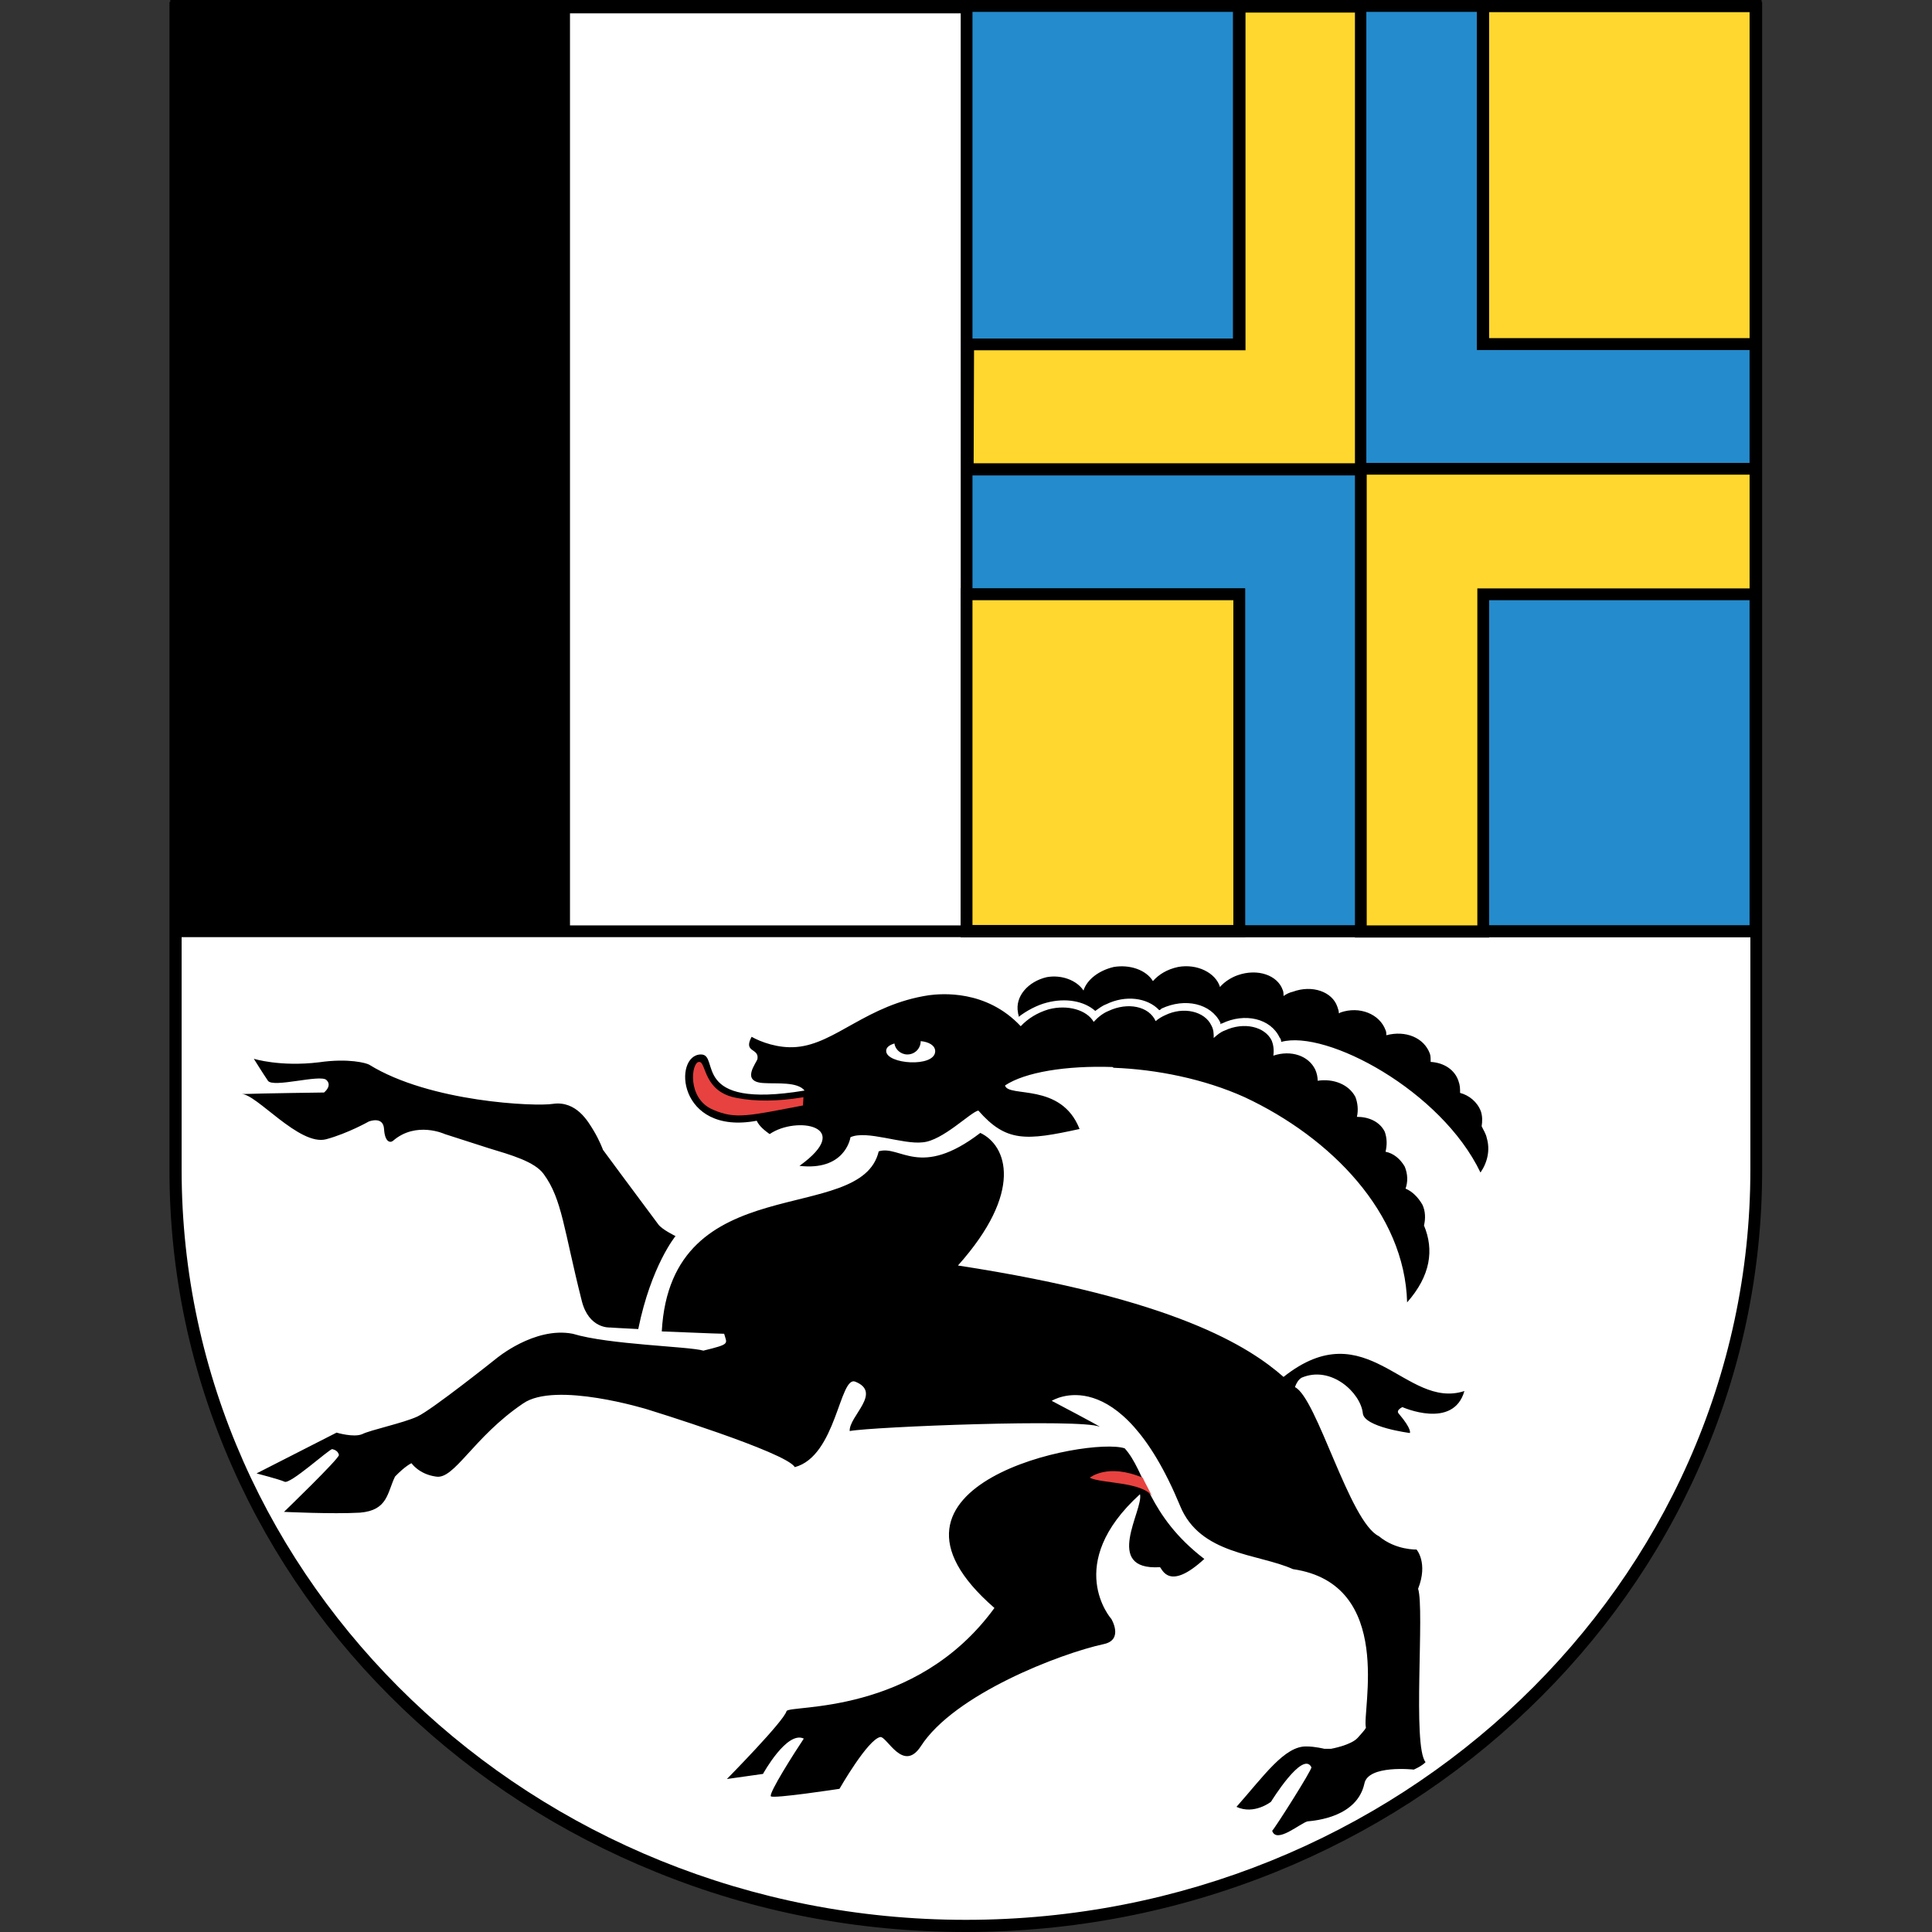 <?xml version="1.0" encoding="utf-8"?>
<!-- Generator: Adobe Illustrator 25.0.1, SVG Export Plug-In . SVG Version: 6.00 Build 0)  -->
<svg version="1.1" id="Ebene_1" xmlns="http://www.w3.org/2000/svg" xmlns:xlink="http://www.w3.org/1999/xlink" x="0px" y="0px"
	 viewBox="0 0 492.5 492.5" style="enable-background:new 0 0 492.5 492.5;" xml:space="preserve">
<rect x="0" y="0" width="492.5" height="492.5" fill="#333333" stroke="none"/>
<style type="text/css">
	.st0{fill:#FFFFFF;}
	.st1{fill:#E7423F;}
	.st2{fill:#248BCC;}
	.st3{fill:#FFD72E;}
</style>
<g>
	<g>
		<path class="st0" d="M447.7,1.9v296.3c0,106.4-90.2,192.7-201.5,192.7C135,491,44.8,404.6,44.8,298.2l0-296.3L447.7,1.9z"/>
		<path d="M246.2,492.5c-27.4,0-54-5.1-79-15.3c-24.2-9.8-45.9-23.8-64.5-41.6c-18.6-17.8-33.3-38.6-43.5-61.7
			c-10.6-24-16-49.4-16-75.6l0-297.8h406v297.8c0,26.2-5.4,51.7-16,75.6c-10.2,23.1-24.9,43.9-43.5,61.7
			c-18.6,17.8-40.3,31.8-64.5,41.6C300.2,487.3,273.6,492.5,246.2,492.5z M46.3,3.4l0,294.8c0,105.4,89.7,191.2,199.9,191.2
			c110.3,0,200-85.8,200-191.2V3.4H46.3z"/>
	</g>
	<path d="M145.3,237.4H45L45,1.5l100.3,0L145.3,237.4L145.3,237.4z M379,290.1c-0.2-1.1-0.9-2.1-1.3-3c0.2-1.3,0.2-2.6-0.2-3.8
		c-0.9-2.4-3-4.1-5.3-4.7c0-1.1,0-1.9-0.4-3c-0.9-2.8-3.6-4.7-7.1-4.9c0-0.9,0-1.5-0.2-2.1c-1.5-4.1-6.2-6-11.1-4.7
		c0-0.4,0-0.9-0.2-1.3c-1.5-4.1-6.6-6.2-11.5-4.5c-0.2,0.2-0.4,0.2-0.4,0.2c0-0.6-0.2-1.1-0.4-1.7c-1.3-3.8-6.4-5.6-11.3-3.8
		c-0.9,0.2-1.7,0.6-2.4,1.1c0-0.4,0-1.1-0.2-1.5c-1.3-3.8-6.4-5.6-11.5-3.8c-1.7,0.6-3.4,1.7-4.5,3c-1.1-3.6-5.8-6-10.7-5.1
		c-2.8,0.6-4.9,1.9-6.4,3.6c-1.7-2.8-5.8-4.3-10-3.6c-3.8,0.9-6.8,3.2-7.7,6c-1.7-2.6-5.6-4.1-9.4-3.4c-4.7,1.1-8.1,4.9-7.3,9
		c0,0.4,0.2,0.6,0.2,1.1c1.9-1.5,4.7-3,7.1-3.6c4.9-1.3,9.6-0.4,12.4,2.1c0.9-0.6,1.7-1.3,2.8-1.7c4.9-2.4,10.5-1.7,13.5,1.5
		c0.2,0,0.4-0.2,0.6-0.4c6-2.8,12.6-1.3,15,3.6v0.4c0.2-0.2,0.2-0.2,0.4-0.2c5.8-2.8,12.4-1.3,14.7,3.6c0.2,0.2,0.4,0.6,0.4,1.1
		c11.5-3.2,40.8,12.4,50.8,33.3C379.2,296.3,379.9,293.1,379,290.1 M225.9,267.9c0-0.9,0.8-1.5,2.1-1.9c0.2,1.5,1.6,2.8,3.3,2.8
		c1.9,0,3.4-1.5,3.4-3.4h0c2.1,0.2,3.7,1.1,3.7,2.6C238.3,272.2,225.9,271.3,225.9,267.9 M363,312.4c0.4-1.7,0.4-3.6-0.4-5.3
		c-1.1-1.9-2.6-3.4-4.3-4.1c0.6-1.7,0.6-3.6-0.2-5.6c-1.1-1.9-2.8-3.4-4.9-3.8c0.4-1.7,0.4-3.4-0.2-5.1c-1.3-2.6-4.1-3.8-7.1-3.8
		c0.4-1.7,0.2-3.6-0.4-5.1c-1.7-3.2-5.6-4.7-9.6-4.1c0-0.9-0.2-1.9-0.6-2.8c-1.7-3.6-6.2-5.1-10.7-3.6c0.2-1.5,0-2.8-0.4-3.8
		c-1.7-3.6-7.1-4.9-12-2.6c-1.1,0.4-1.9,1.1-2.8,1.9c0-1.1,0-2.1-0.6-3.2c-1.7-3.6-7.1-4.9-11.8-2.6c-0.9,0.4-1.7,0.9-2.4,1.5
		c-1.7-3.8-7.1-4.9-12-2.6c-1.5,0.6-2.8,1.7-3.8,2.8c-1.7-3-6.6-4.5-11.5-3.2c-3,0.9-5.3,2.4-7.1,4.3c-8.8-9.4-20.3-8.3-23.4-7.9
		c-15.9,2.4-23.8,12.4-33.8,13.2c-4.6,0.4-9.1-1.3-11.4-2.6c-2.2,4.1,1.9,2.8,1.5,5.6c-0.1,0.9-4.6,6,1.8,6.2
		c3,0.2,8.4-0.4,10.2,1.9c-29.5,4.9-21.4-9.2-26.4-9.2c-7.2,0-6.1,20.7,14.2,16.9c0.7,1.5,2.2,2.6,3.3,3.4c6.8-4.7,21.8-2.1,7.6,8.1
		c11.3,1.3,12.9-6.6,13-7.3c4.1-1.9,13.3,1.9,18.4,1.3c5.1-0.4,12.2-7.7,14.2-8.1c7.1,8.1,12.1,7.7,25.8,4.7
		c-4.7-12-18.2-7.9-19-11.1c5.1-3.4,15.6-5.1,27.4-4.7c0,0,0.2,0.2,0.4,0.2c10.7,0.4,22.9,2.8,33.3,7.5c22,10.3,40.8,29.5,41.4,52.3
		C364.7,325.2,365.6,318.6,363,312.4 M286.7,369.2c5.3,5.8,5.8,17.1,20.3,28.2c-9,8.3-10.7,2.6-11.3,2.1
		c-14.7,0.9-4.1-14.7-5.1-18.6c-19.7,17.9-7.3,31.8-7.3,31.8s3.2,5.3-1.9,6.4c-11.1,2.4-38.2,12.8-46.7,26.1
		c-4.5,6.8-8.6-2.6-10.3-2.4c-3.2,0.6-10.4,13.2-10.4,13.2s-17,2.6-17.5,1.9c-0.5-0.9,6-11.1,8.4-14.7c-4.3-2.1-10.4,9-10.4,9
		l-9.2,1.3c0,0,14.5-14.7,15.2-17.3c0.7-1.7,32.9,1.3,53-26.3C217,378.2,277.5,366.2,286.7,369.2 M65.4,375.6c0,0,5.8,1.5,7.1,2.1
		c1.3,0.9,11.4-8.3,12.2-8.3c0.8,0.2,1.5,0.6,1.7,1.5c0.1,0.9-14,14.5-14,14.5s12.3,0.6,19.4,0.2c7.1-0.6,6.9-5.1,8.9-9.2
		c2.7-2.8,4.2-3.4,4.2-3.4s1.9,2.8,6.2,3.4c4.7,0.9,9.5-10,22.2-18.6c8.2-5.8,31.8,1.5,31.8,1.5s35.4,10.9,37.5,14.7
		c10.6-2.8,11.4-23.3,15.4-21.8c7,2.8-1.6,8.8-1.4,12.6c5.7-1.1,59.2-3.2,63.7-1.1c0.4,0-12.2-6.6-12.2-6.6s17.1-10.9,32.7,26.7
		c5.1,12.6,19.9,12.2,28.8,16.2c26.1,3.8,17.5,36.3,18.6,40.4c-0.2,0.6-1.7,2.1-2.1,2.6c-1.7,1.9-6.8,2.8-6.8,2.8h-1.7
		c0,0-2.4-0.6-4.5-0.6c-5.6-0.2-10.9,7.5-17.9,15.4c4.5,2.1,8.8-1.3,8.8-1.3s8.1-13.2,10.3-8.8c0.2,0.6-9.2,15.4-10,16.2
		c1.1,3.4,7.1-1.9,9-2.4c2.1-0.2,12.6-1.1,14.5-9.6c0.9-4.9,12.6-3.6,12.6-3.6s2.1-0.9,3-1.9c-3.4-4.1-0.2-38.9-1.9-44.2
		c2.6-6.6-0.4-10-0.4-10s-5.3,0.2-9.6-3.4c-7.5-3.6-15.8-35.3-21.4-38c0.4-1.1,0.9-1.9,1.7-2.4c7.5-3.2,15,3.8,15.6,9
		c0.2,3.6,12,5.1,12,5.1s0.6-0.9-2.8-4.9c-0.9-0.9,0.9-1.7,0.9-1.7s13,5.8,15.8-4.1c-15,4.9-24.8-20.5-46.1-3.6
		c-8.8-7.7-27.6-19.9-83-28.4c16.8-18.8,12.5-30.6,5.7-33.8c-15.4,11.8-20.4,3-25.9,4.7c-4.5,19.2-53,3.8-55.3,45.9
		c0.8,0,14,0.6,15.9,0.6c0.7,2.6,1.7,2.6-5.3,4.3c-3.8-1.1-24.1-1.5-33.3-4.3c-9.8-1.9-19.6,6.4-19.6,6.4s-16.3,13-20,14.7
		c-3.7,1.7-11.9,3.4-14.1,4.5c-2.2,0.9-6.5-0.4-6.5-0.4L65.4,375.6L65.4,375.6z M167.8,312.1c0.9,1.3,4.4,3,4.4,3s-6.2,7.5-9.5,23.7
		c-4.4-0.2-7.2-0.4-7.2-0.4s-5.4,0.4-7.2-6.8c-4.6-18.2-5-25.9-9.7-32.3c-2.3-3.2-8.4-4.9-14-6.6c-5.9-1.9-11.2-3.6-11.2-3.6
		s-7.3-3.4-13.2,1.7c-0.7,0.6-2.1,0.4-2.3-3c-0.2-3.4-3.9-1.9-3.9-1.9s-5.3,3-10.8,4.5c-6.9,1.9-18-11.8-21.7-11.5
		c5.4-0.2,21.1-0.4,21.1-0.4s2.2-1.7,0.6-3.2s-13.6,2.1-14.9,0.2c-1.3-1.9-3.6-5.6-3.6-5.6s6.7,2.1,16.6,0.9
		c7.6-1.1,12.1,0.2,12.8,0.6c15.5,9.6,42.5,10.7,46.8,10c6.1-0.9,9.1,4.7,10.3,6.6c1.7,2.8,2.5,5.1,2.5,5.1S161,303,167.8,312.1"/>
	<path class="st1" d="M277.8,376.7c0,0,4.5-3.8,13.5,0c0.9,1.9,1.1,2.1,2.4,4.7C291.1,377.7,280.8,378.2,277.8,376.7"/>
	<path class="st1" d="M178.3,270.7c1.8,0.2,1,7.7,9.6,9.2c4.7,0.9,10.3,0.9,16.9-0.2c0,0.9-0.1,1.3-0.1,2.1
		c-13.7,2.6-17.2,3.6-22.9,1.1C175,280.1,176.2,270.5,178.3,270.7"/>
	<g>
		<path class="st2" d="M246.4,1.5v235.9h201.1V1.5L246.4,1.5L246.4,1.5z"/>
		<path d="M449,238.9H244.9V1.5h1.5l0-1.5L449,0V238.9z M247.9,235.9H446V3l-198.1,0V235.9z"/>
	</g>
	<g>
		<path d="M317.4,238.9h-72.5v-88.9h72.5V238.9z M247.9,235.8h66.5V153h-66.5V235.8z"/>
		<path d="M447.5,89.2h-71V0.1l72.5,0v87.6h-1.5V89.2z M379.6,86.2H446V3.1l-66.4,0V86.2z"/>
		<path d="M449,238.9H43.5L43.4,0H449V238.9z M46.5,235.9H446V3H46.4L46.5,235.9z"/>
	</g>
	<g>
		<path class="st3" d="M447.5,87.7H378V1.6l69.4,0V87.7L447.5,87.7z M315.9,237.4h-69.5v-85.9h69.5V237.4z M315.9,1.7v86.1h-69.2
			l0,31.9h100.2V1.7H315.9L315.9,1.7z M447.5,151.5v-32H346.9v117.9H378v-85.9L447.5,151.5L447.5,151.5z"/>
		<path d="M379.6,239h-34.2V121.2H245.1l0-34.9h69.2V1.7h1.5l0-1.5l32.5,0V118H449v35h-69.4V239z M348.4,235.9h28.2V150H446v-29
			h-97.6V235.9z M248.2,118.1h97.2V3.2l-27.9,0v86.1h-69.2L248.2,118.1z M317.4,238.9h-72.5v-88.9h72.5V238.9z M247.9,235.8h66.5
			V153h-66.5V235.8z M447.5,89.2h-71V0.1l72.5,0v87.6h-1.5V89.2z M379.6,86.2H446V3.1l-66.4,0V86.2z"/>
	</g>
</g>
</svg>
